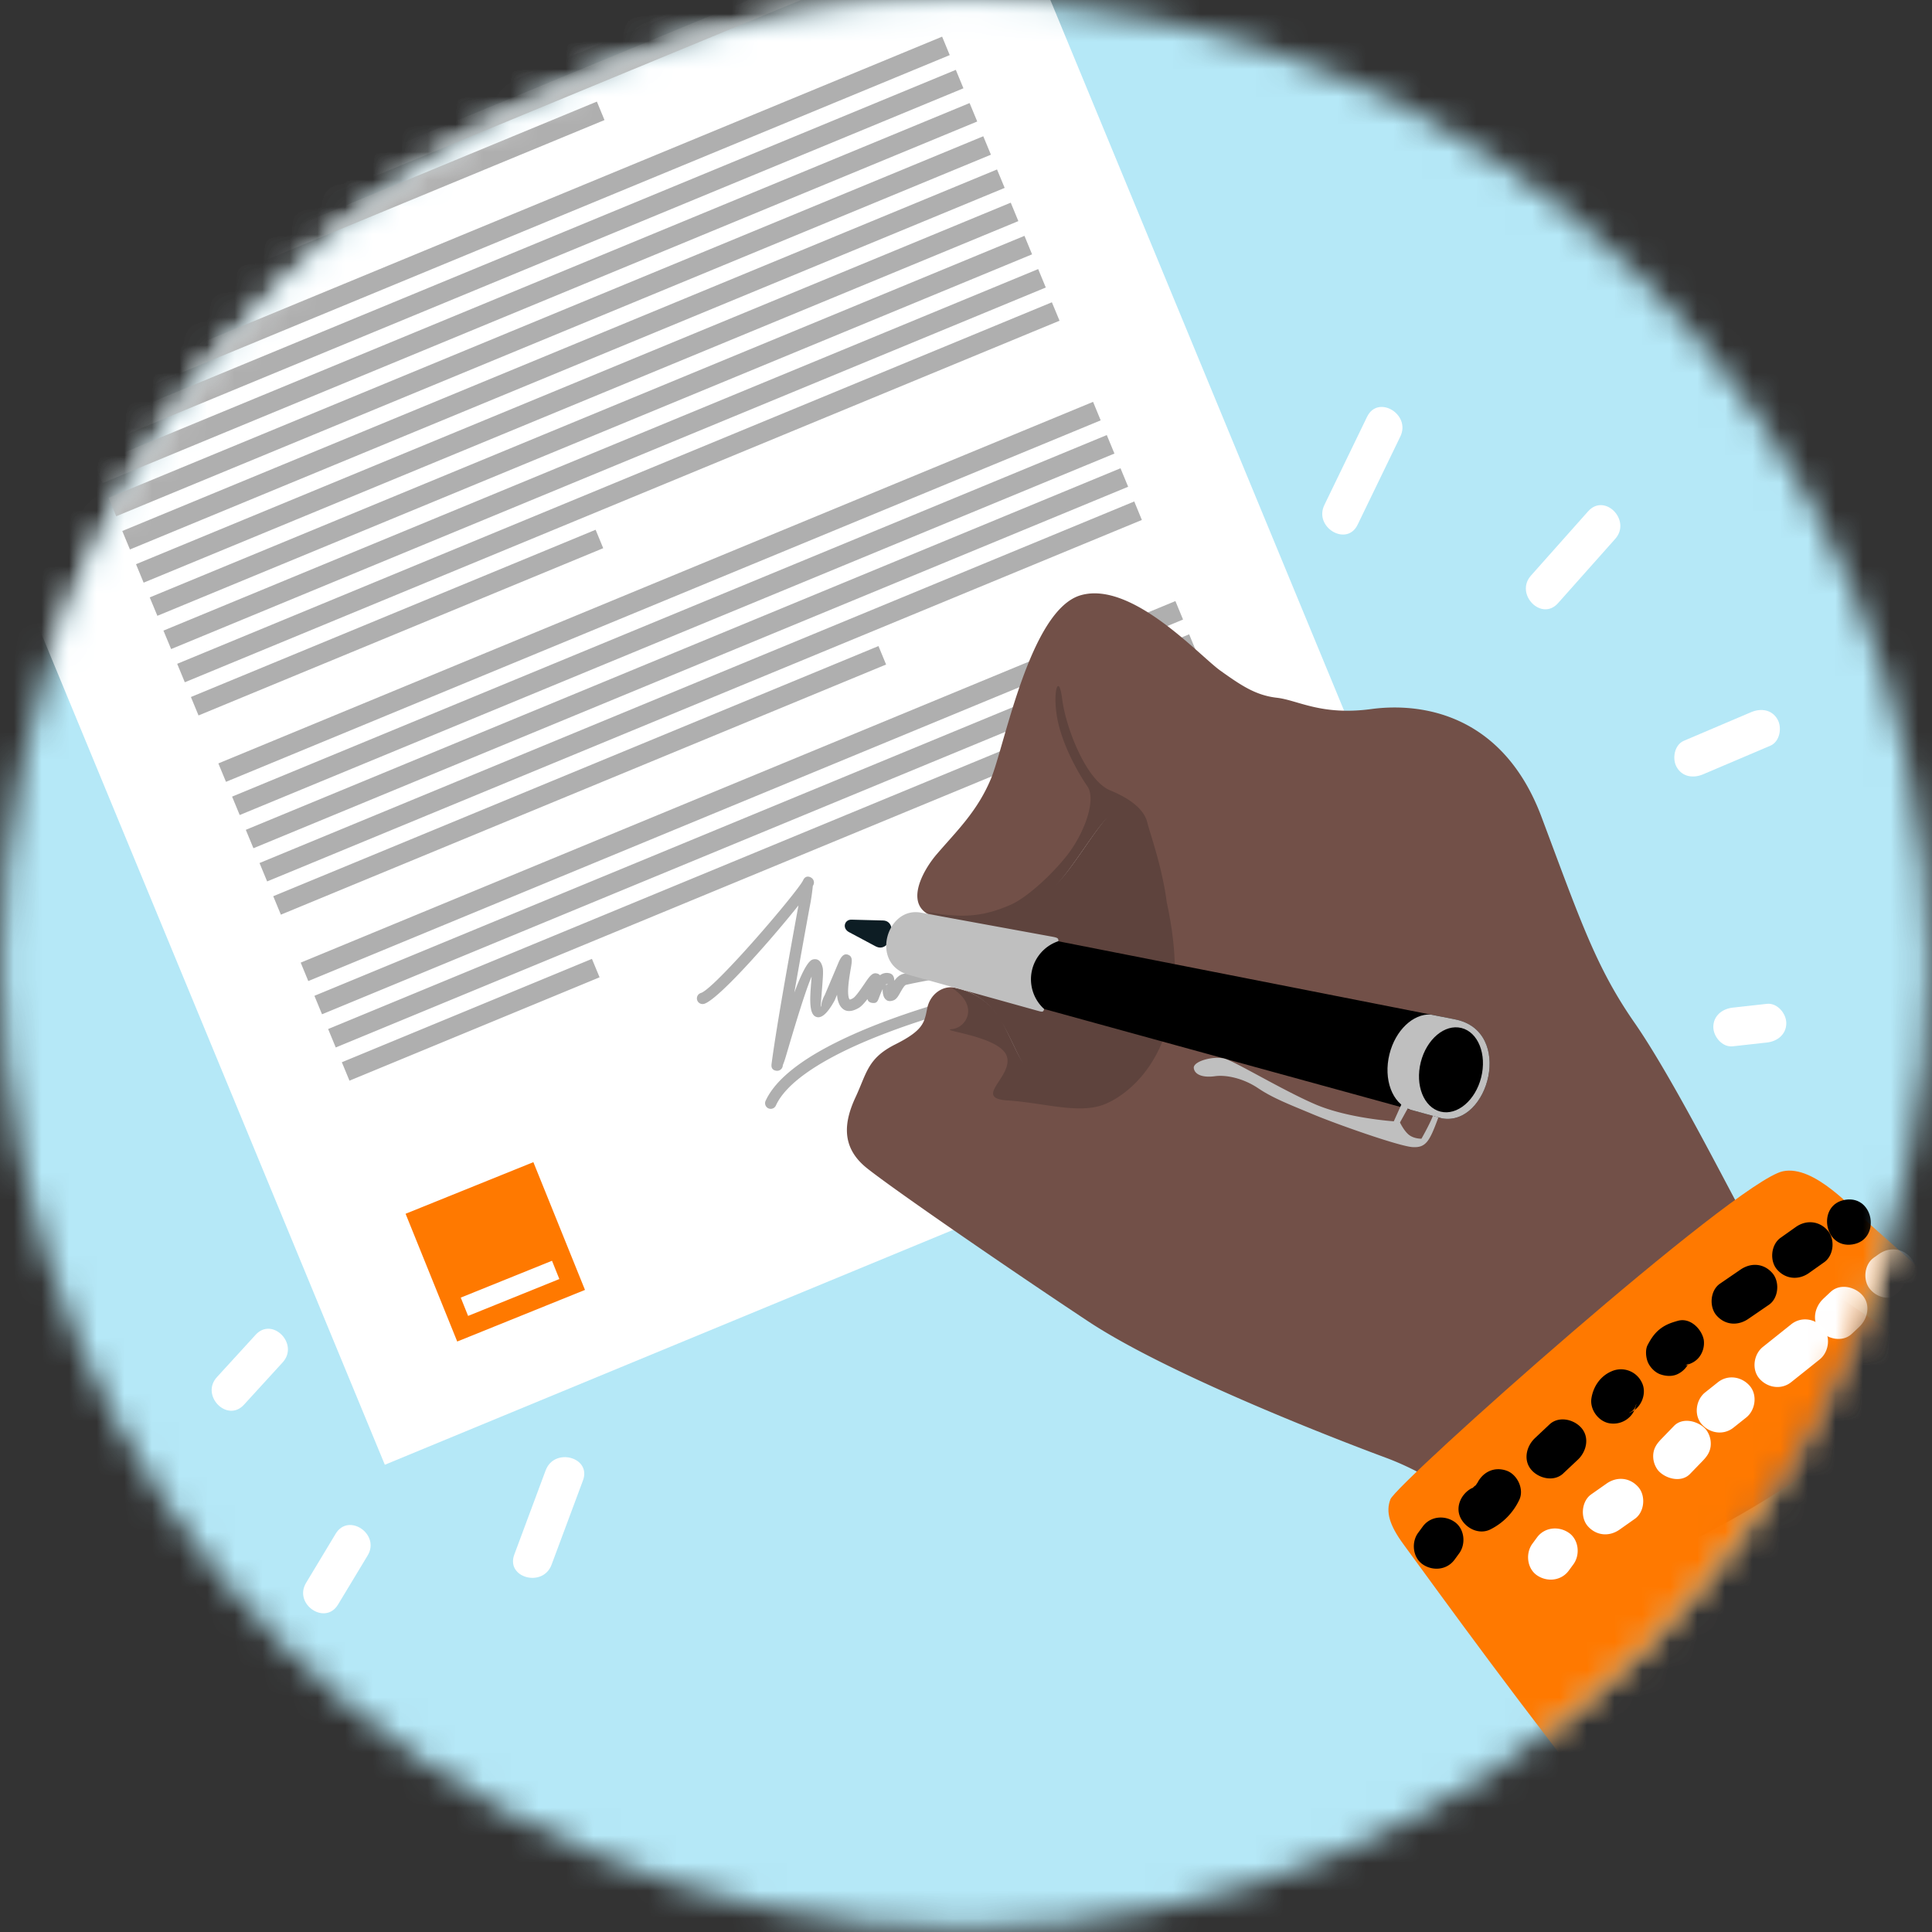 <svg xmlns="http://www.w3.org/2000/svg" xmlns:xlink="http://www.w3.org/1999/xlink" width="70" height="70" viewBox="0 0 70 70">
    <rect x="0" y="0" width="70" height="70" fill="#333333" stroke="none"/>
    <defs>
        <path id="a" d="M.042 34.948c0 19.29 15.638 34.927 34.927 34.927 19.29 0 34.927-15.638 34.927-34.927C69.896 15.658 54.26.02 34.97.02S.042 15.658.042 34.948z"/>
    </defs>
    <g fill="none" fill-rule="evenodd">
        <mask id="b" fill="#fff">
            <use xlink:href="#a"/>
        </mask>
        <path fill="#B5E8F7" d="M-6.533 77.815h82.66V-7.933h-82.66z" mask="url(#b)"/>
        <path fill="#AFAFAF" d="M30.836 32.99c.25.038.476.253.329.507-.094.16-.326.23-.501.25-.29.033-.57-.112-.44-.432.086-.216.36-.365.612-.326" mask="url(#b)"/>
        <path fill="#FFF" d="M-9.048-2.554l39.33-16.256 22.991 55.625-39.33 16.256z" mask="url(#b)"/>
        <g mask="url(#b)">
            <path fill="#FF7900" d="M16.566 48.606l4.629-1.87-1.87-4.629-4.63 1.87z"/>
            <path fill="#FFF" d="M16.96 47.678l3.306-1.336L20 45.68l-3.306 1.335z"/>
        </g>
        <path fill="#AFAFAF" d="M-3.047 1.147l31.693-13.1 1.035 2.505L-2.012 3.65zM-1.038 6.006L30.654-7.093l.277.669L-.762 6.675zM-.541 7.21L31.15-5.89l.277.669L-.265 7.878zM-.044 8.412L31.65-4.687l.276.668L.232 9.081zM.453 9.615L32.146-3.484l.276.669L.73 10.284zM.95 10.818L32.643-2.28l.277.668-31.693 13.1zM1.448 12.021l20.178-8.34.276.669-20.178 8.34zM2.442 14.427L34.135 1.328l.276.668-31.693 13.1zM2.94 15.63L34.631 2.531l.276.668L3.215 16.3zM3.436 16.833L35.13 3.734l.277.668-31.693 13.1zM3.934 18.036L35.626 4.937l.277.668-31.693 13.1zM4.43 19.239L36.124 6.14l.277.668-31.693 13.1zM4.928 20.442L36.621 7.343l.276.668-31.693 13.1zM5.425 21.645l31.693-13.1.276.67L5.702 22.312zM5.922 22.848L37.615 9.749l.276.668L6.2 23.517zM6.42 24.051l31.692-13.099.277.668-31.693 13.1zM6.917 25.254l14.663-6.06.276.668-14.663 6.06zM7.911 27.66l31.693-13.1.276.67L8.188 28.327zM8.409 28.863l31.692-13.1.277.67L8.685 29.53zM8.906 30.066l31.692-13.1.277.67L9.182 30.733zM9.403 31.269l31.693-13.1.276.67L9.679 31.936zM9.9 32.472l21.929-9.064.276.669-21.928 9.063zM10.895 34.878l31.692-13.1.277.669L11.17 35.546zM11.392 36.08l31.693-13.098.276.668-31.693 13.099zM11.889 37.284l31.693-13.1.276.669-31.693 13.099zM12.386 38.487l9.061-3.745.277.668-9.062 3.745zM32.125 37.422v-.438c-.89.332-1.735.707-2.449 1.116-.931.535-1.64 1.135-1.937 1.786a.204.204 0 1 0 .372.17c.258-.566.908-1.107 1.769-1.602.653-.375 1.426-.721 2.245-1.032zm-6.618-1.05a.205.205 0 0 1-.113-.394c.2-.057.829-.689 1.515-1.44 1-1.096 2.088-2.42 2.188-2.642.063-.146.187-.168.303-.091a.205.205 0 0 1 .06.278l-.01.018a7.67 7.67 0 0 1-.122.802c-.14.768-.352 1.929-.548 3.061.237-.64.482-1.158.673-1.201.174-.04.297.048.354.298.026.116.008.353-.012.621-.028.36-.063.786-.061.787.037.02-.005-.138.15-.42l.003-.007.314-.74.177-.42c.11-.262.22-.344.357-.287.165.068.135.233.094.478-.058.337-.162.94-.052 1.134.009.015.046.007.132-.042.093-.053.29-.34.434-.553.14-.205.249-.364.392-.347.067.008.117.03.148.07a.42.42 0 0 1 .242-.085v.409c-.014 0-.029.009-.044.023l.044-.005v.562a.31.31 0 0 1-.114-.158.671.671 0 0 1-.029-.248c-.054.109-.105.24-.131.31-.052.135-.082.218-.249.194-.099-.014-.155-.059-.172-.14-.11.143-.222.269-.319.324-.345.196-.56.117-.69-.112a.89.89 0 0 1-.092-.368l-.07.162a.244.244 0 0 1-.017.042c-.297.544-.524.681-.704.583-.232-.127-.188-.696-.152-1.176l.02-.267c-.242.55-.664 1.98-.89 2.745-.055.188-.102.347-.153.463 0 .007 0 .015-.002.023a.205.205 0 0 1-.226.18c-.136-.015-.2-.096-.18-.246.187-1.43.706-4.27.97-5.719a1.06 1.06 0 0 1 .006-.027 42.5 42.5 0 0 1-1.719 2.009c-.73.8-1.424 1.479-1.705 1.56zm6.618-1.122a.39.39 0 0 1 .057.004c.17.021.216.134.222.28.085-.116.19-.217.33-.25.468-.107 1.231-.246 1.983-.36a20.404 20.404 0 0 1 1.75-.201c.446-.024 1.344 0 2.093.156.53.112.996.294 1.215.583a.204.204 0 0 1-.04.287l-.01.007a.203.203 0 0 1-.106.034c-.032.005-.07.009-.115.013-.635.066-3.504.36-5.785 1.07-.537.168-1.075.351-1.594.549v-.438c.482-.18.978-.348 1.472-.502 1.976-.615 4.377-.923 5.442-1.04a3.453 3.453 0 0 0-.562-.162 8.746 8.746 0 0 0-1.99-.148c-.426.022-1.063.101-1.71.198-.746.113-1.498.25-1.951.354-.056.013-.142.164-.21.283-.074.13-.135.237-.242.277-.107.04-.188.034-.25-.005v-.562c.045-.006.069-.01.006-.018h-.005v-.409z" mask="url(#b)"/>
        <path fill="#725048" d="M33.942 30.948c.712-.832 1.466-1.543 1.962-2.733.497-1.19 1.41-6.125 3.258-6.65 1.848-.524 4.29 2.188 5.052 2.732.762.544 1.286.897 2.05.984.765.088 1.604.653 3.415.41 1.81-.245 4.77.162 6.175 3.914 1.407 3.752 1.974 5.446 3.368 7.451 1.393 2.006 3.45 6.105 4.035 7.139.585 1.034 4.089 3.21 6.088 4.679 2 1.468-10.974 9.776-13.035 8.083-2.062-1.693-3.892-3.322-6.112-4.146-2.22-.824-7.982-3.088-10.786-4.946-2.805-1.858-7.056-4.782-8.006-5.544-.951-.762-.82-1.68-.41-2.562.412-.882.435-1.415 1.448-1.922 1.012-.508 1.048-.788 1.15-1.3.1-.511.553-.833.988-.754a2.456 2.456 0 0 1 1.707 1.241c.5.886.731 1.668 1.262 2.148.531.48 1.573 1.06 2.564.63.992-.431 1.163-1.047 1.807-2.321.644-1.274.527-3.091.426-4.074-.1-.982-.835-2.97-.96-3.42-.123-.45-.355-.514-.817-.642-.462-.129-1.475 1.873-2.342 2.752-.867.88-1.948 1.037-2.98 1.165-2.89.36-2.026-1.474-1.307-2.314" mask="url(#b)"/>
        <path stroke="#000" stroke-width=".254" d="M37.254 36.527l.332.092c.17.048.219.065.245-.061a1.456 1.456 0 0 1 .512-2.456c.018-.11-.036-.13-.225-.165l-.308-.056c-.942.313-1.45 1.788-.556 2.646z" mask="url(#b)"/>
        <path fill="#5E433D" d="M36.118 36.759zm.171.265c.308.545.514 1.05.75 1.47-.26-.452-.48-.991-.75-1.47zm3.843-7.427c-.52.55-1.253 1.84-1.903 2.5.598-.606 1.364-1.938 1.903-2.5zm2.143 3.104c-.161-1.276-.612-2.512-.704-2.895-.092-.383-.452-.8-1.343-1.167-.89-.366-1.62-2.315-1.742-3.302-.123-.987-.354-.297-.184.663.17.96.755 1.996 1.095 2.488.34.49-.117 1.714-.73 2.496-.615.782-1.51 1.562-2.04 1.794-1.013.444-1.784.504-3.12.246.401.15.788.24 1.157.283a2.653 2.653 0 0 1-.782-.081l1.102 2.668c.357.133.784.386 1.13.86a2.35 2.35 0 0 0-1.626-.957c1.006.636.531 1.439.004 1.49-.527.05 1.757.25 1.988.988.231.74-1.255 1.517.033 1.597 1.287.08 2.573.506 3.497.142.924-.364 3.402-2.116 2.265-7.313z" mask="url(#b)"/>
        <path fill="#000" d="M32.987 35.218c.288.094 19.263 5.303 19.263 5.303 1.69.296 2.62-3.164.472-3.587l-19.177-3.775c-1.144-.225-1.79 1.652-.558 2.059" mask="url(#b)"/>
        <path fill="#0D1D24" d="M30.763 33.774l.96.512c.555.296.86-.92.271-.935l-1.144-.03c-.253-.006-.349.314-.087.453" mask="url(#b)"/>
        <path fill="#BFBFBF" d="M51.04 40.098c.041-.076-.188-.253-.268-.076l-.272.605s-1.657-.108-2.833-.61c-1.175-.503-2.904-1.552-3.296-1.66-.392-.108-1.154.09-1.117.346.037.255.365.346.764.29.398-.056 1.02.068 1.566.435s1.15.594 1.976.941c.826.347 3.13 1.164 3.622 1.193.493.029.618-.223.934-1.077l-.198-.055c-.13.329-.416.828-.416.828s-.257.007-.444-.133c-.186-.14-.334-.456-.334-.456l.316-.571zM32.929 35.321l4.657 1.298c.17.047.219.065.244-.061a1.456 1.456 0 0 1 .513-2.456c.018-.11-.036-.13-.225-.165l-4.756-.871c-1.24-.228-1.856 1.859-.433 2.255" mask="url(#b)"/>
        <path fill="#BFBFBF" d="M51.104 40.207l1.146.314c1.69.296 2.62-3.164.472-3.587l-.893-.176c-.63-.029-1.269.57-1.485 1.432-.23.918.103 1.797.746 2.009l.014.008z" mask="url(#b)"/>
        <path fill="#000" d="M52.951 37.246c.605.152.925.953.715 1.79-.21.836-.87 1.391-1.474 1.24-.605-.152-.925-.953-.715-1.79.21-.836.87-1.391 1.474-1.24" mask="url(#b)"/>
        <path fill="#AB826D" d="M54.366 55.364c-.53-.842 5.087-9.049 8.891-11.17 3.804-2.12-4.244 17.479-8.89 11.17" mask="url(#b)"/>
        <path fill="#FF7900" d="M50.377 54.323c.226-.588 12.512-11.528 14.222-11.886 1.136-.238 2.54 1.38 3.152 1.922 2.47 2.19 26.385 23.449 27.637 28.397l-26.63 4.016c-5.685-3.827-15.194-17.117-17.914-20.828-.503-.687-.641-1.169-.467-1.62" mask="url(#b)"/>
        <path fill="#000" d="M52.7 56.512l.168-.23c.254-.347.195-.898-.173-1.146-.367-.248-.874-.197-1.145.172l-.169.23c-.254.346-.195.899.173 1.146.367.248.874.197 1.145-.172M54.002 55.412a2.282 2.282 0 0 0 1.041-1.062c.192-.385-.063-.927-.458-1.065-.448-.156-.86.047-1.064.458a.746.746 0 0 0 .03-.053 1.25 1.25 0 0 1-.116.159c.085-.085.105-.106.06-.063-.042.038-.087.075-.13.112-.072.05-.053.04.057-.03a1.383 1.383 0 0 1-.087.047c-.382.192-.62.672-.415 1.082.19.381.672.622 1.082.415M56.64 53.384l.53-.498c.311-.293.432-.803.124-1.153-.275-.312-.819-.437-1.153-.123l-.529.498c-.311.294-.432.803-.123 1.153.274.312.818.437 1.152.123M59.287 50.86c-.04.124-.047.156-.024.097.024-.057.01-.029-.046.086l-.081.087c-.121.065-.142.08-.064.045.397-.162.61-.694.416-1.082a.837.837 0 0 0-1.082-.415c-.415.17-.678.553-.746.987-.066.424.286.88.716.911a.837.837 0 0 0 .911-.716M61.22 49.336c-.016.03-.095.146-.027.065-.04.048-.11.132-.03.035.052-.062-.138.063-.063.034.057-.021.168-.058-.058.004.219-.06.397-.134.537-.323a.834.834 0 0 0 .151-.609c-.077-.392-.49-.81-.932-.688-.25.069-.457.142-.663.306-.198.158-.32.35-.437.57-.094.175-.065.463.012.636.08.18.256.362.446.428.203.071.438.087.636-.012.203-.101.322-.247.428-.446M63.346 47.785l.745-.51c.354-.242.4-.837.123-1.151-.312-.355-.773-.383-1.152-.124l-.744.51c-.355.242-.4.838-.124 1.152.312.354.773.383 1.152.123M65.542 46.124l.552-.391c.35-.248.403-.834.123-1.152-.308-.35-.777-.389-1.152-.124l-.552.391c-.35.249-.404.835-.124 1.153.309.35.778.388 1.153.123" mask="url(#b)"/>
        <path fill="#000" d="M67.112 45.089c1.043-.158.8-1.778-.244-1.62-1.042.156-.8 1.777.244 1.62" mask="url(#b)"/>
        <path fill="#FFF" d="M56.839 56.907l.169-.23c.253-.346.195-.898-.173-1.145-.368-.248-.875-.197-1.146.172l-.169.23c-.253.346-.195.898.173 1.146.367.248.875.196 1.146-.173M58.681 55.42l.553-.39c.352-.247.403-.835.124-1.152-.31-.35-.777-.388-1.152-.123l-.554.389c-.35.247-.402.835-.123 1.152.31.35.777.388 1.152.124M61.232 53.404l.45-.464c.154-.16.27-.31.298-.54a.837.837 0 0 0-.175-.612c-.264-.3-.834-.453-1.153-.124l-.449.464c-.155.16-.272.31-.3.54a.836.836 0 0 0 .177.612c.264.3.833.453 1.152.124M62.809 51.725l.46-.366c.335-.267.414-.821.123-1.152-.295-.335-.793-.41-1.152-.123l-.46.366c-.335.267-.415.821-.124 1.152.295.335.794.41 1.153.123M64.901 50.076l1.027-.819c.336-.267.416-.822.124-1.152-.295-.335-.794-.41-1.152-.124l-1.027.82c-.336.267-.415.821-.124 1.152.295.334.794.41 1.152.123" mask="url(#b)"/>
        <path fill="#FFF" d="M67.092 48.33l.265-.248c.313-.292.431-.803.124-1.152-.276-.313-.818-.437-1.153-.124l-.265.249c-.312.292-.431.803-.124 1.152.276.313.818.437 1.153.123M68.917 46.845l.185-.13c.351-.247.403-.835.123-1.152-.309-.35-.776-.388-1.152-.123l-.184.13c-.352.247-.403.835-.124 1.152.31.35.777.387 1.152.123M57.541 18.525l-2.07 2.328c-.597.671.381 1.674.98 1l2.071-2.328c.597-.671-.38-1.674-.98-1M49.532 15.1l-1.548 3.198c-.39.806.813 1.525 1.205.713l1.548-3.196c.39-.807-.813-1.526-1.205-.714M63.447 25.803L61.01 26.84c-.348.148-.432.654-.26.955.206.36.607.409.956.26l2.436-1.036c.348-.149.432-.655.26-.956-.206-.36-.606-.408-.955-.26M64.018 36.371l-1.243.138c-.375.042-.699.295-.698.703.001.347.325.74.703.698l1.243-.138c.375-.042.699-.295.698-.703-.001-.347-.325-.74-.703-.698M19.771 53.271l-1.137 3.054c-.315.844 1.038 1.207 1.35.368l1.138-3.054c.315-.844-1.038-1.206-1.35-.368M9.262 48.362L7.86 49.895c-.607.664.372 1.666.98 1l1.401-1.533c.607-.664-.372-1.666-.98-1M12.162 55.57l-1.072 1.78c-.464.77.692 1.559 1.158.786l1.073-1.778c.464-.77-.693-1.56-1.159-.788" mask="url(#b)"/>
    </g>
</svg>
